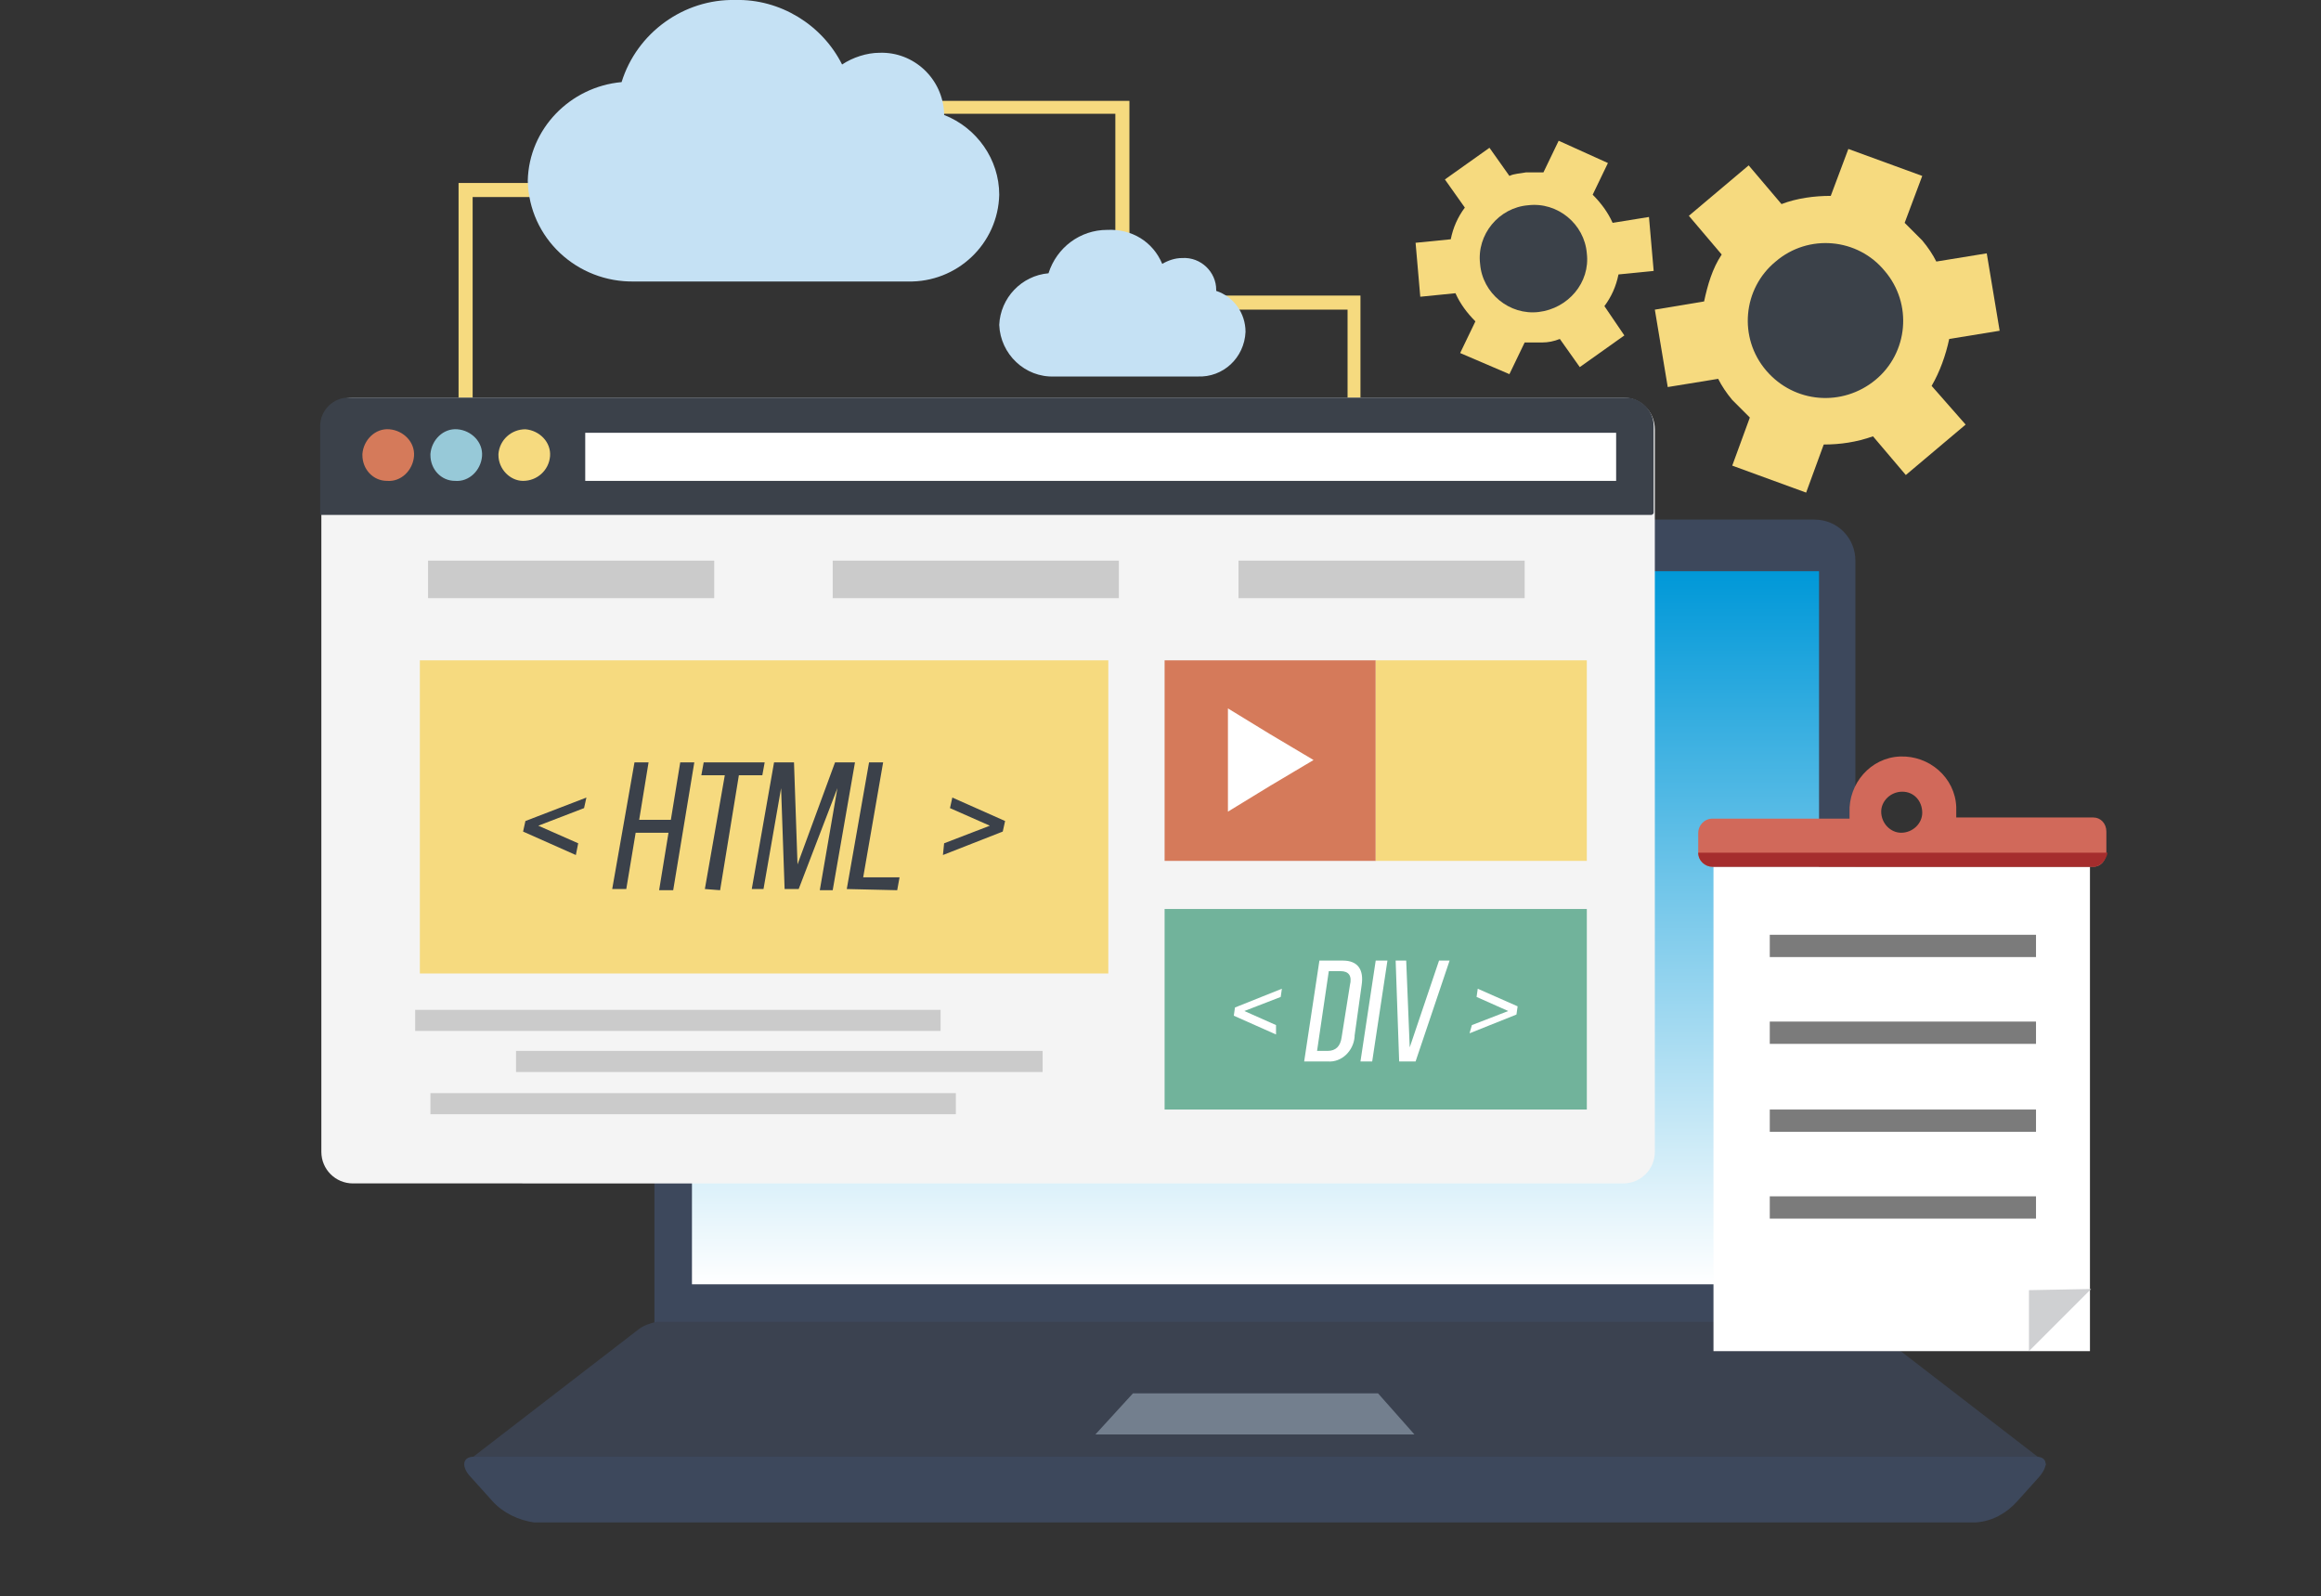<?xml version="1.0" encoding="utf-8"?>
<!-- Generator: Adobe Illustrator 22.0.0, SVG Export Plug-In . SVG Version: 6.00 Build 0)  -->
<svg version="1.1" id="Capa_1" xmlns="http://www.w3.org/2000/svg" xmlns:xlink="http://www.w3.org/1999/xlink" x="0px" y="0px"
	 viewBox="0 0 197.9 136.1" style="enable-background:new 0 0 197.9 136.1;" xml:space="preserve">
<rect x="0" y="0" width="197.9" height="136.1" fill="#333333" stroke="none"/>
<style type="text/css">
	.st0{fill:#F6DA7F;}
	.st1{fill:#3D485C;}
	.st2{fill:#3B4250;}
	.st3{fill:#737F8E;}
	.st4{fill:url(#SVGID_1_);}
	.st5{fill:#3B4149;}
	.st6{fill:#C5E1F4;}
	.st7{fill:#FFFFFF;}
	.st8{fill:#D1695A;}
	.st9{fill:#A52D2D;}
	.st10{fill:#CFD0D2;}
	.st11{fill:#7B7B7B;}
	.st12{fill:#F4F4F4;}
	.st13{fill:#3B414A;}
	.st14{fill:#D57A5A;}
	.st15{fill:#97C9D8;}
	.st16{fill:#CBCBCB;}
	.st17{fill:#71B39B;}
</style>
<title>paginas_web</title>
<g id="Capa_2_1_">
	<g id="Layer_1">
		<g id="Web_Design">
			<polygon class="st0" points="71.8,8.6 95.7,8.6 96.3,8.6 96.3,9.1 96.3,25.2 115.5,25.2 116,25.2 116,25.8 116,34 114.9,34 
				114.9,26.4 95.7,26.4 95.1,26.4 95.1,25.8 95.1,9.7 71.8,9.7 			"/>
			<polygon class="st0" points="52.9,16.8 40.3,16.8 40.3,38.5 39.1,38.5 39.1,16.2 39.1,15.6 39.7,15.6 52.9,15.6 			"/>
			<path class="st1" d="M59.3,44.3h95.4c2,0,3.5,1.6,3.5,3.5V113H55.8V47.9C55.8,45.9,57.4,44.3,59.3,44.3z"/>
			<path class="st2" d="M39.9,125h134.3c0.4,0,0.3-0.3-0.2-0.6l-14.4-11.1c-0.4-0.3-0.9-0.6-1.5-0.6H56c-0.5,0.1-1.1,0.3-1.5,0.6
				l-14.4,11.1C39.6,124.7,39.5,125,39.9,125L39.9,125z"/>
			<path class="st1" d="M40.4,124.2h133.2c1,0,1.1,0.8,0.2,1.8l-1.8,2c-0.9,1-2.1,1.7-3.5,1.8h-123c-1.3-0.2-2.6-0.8-3.5-1.8l-1.8-2
				C39.3,125.1,39.4,124.2,40.4,124.2L40.4,124.2z"/>
			<polygon class="st3" points="96.6,118.8 102.2,118.8 111.8,118.8 117.5,118.8 120.6,122.3 108.7,122.3 105.4,122.3 93.4,122.3 
							"/>
			
				<linearGradient id="SVGID_1_" gradientUnits="userSpaceOnUse" x1="107.05" y1="1107.5" x2="107.05" y2="1046.7" gradientTransform="matrix(1 0 0 1 0 -998)">
				<stop  offset="0" style="stop-color:#FFFFFF"/>
				<stop  offset="1" style="stop-color:#0098D8"/>
			</linearGradient>
			<rect x="59" y="48.7" class="st4" width="96.1" height="60.8"/>
			<path class="st0" d="M164.7,32.9c0.7-1.2,1.2-2.6,1.5-4l4.3-0.7l-1.1-6.6l-4.3,0.7c-0.3-0.6-0.7-1.2-1.2-1.8
				c-0.5-0.5-1-1-1.5-1.5l1.5-4l-6.3-2.3l-1.5,4c-1.4,0-2.9,0.2-4.2,0.7l-2.8-3.3l-5.1,4.3l2.8,3.3c-0.8,1.2-1.2,2.6-1.5,4l-4.2,0.7
				l1.1,6.6l4.3-0.7c0.3,0.6,0.7,1.2,1.2,1.8c0.5,0.5,1,1,1.5,1.5l-1.5,4.1L154,42l1.5-4.1c1.4,0,2.8-0.2,4.2-0.7l2.8,3.3l5.1-4.3
				L164.7,32.9z"/>
			<path class="st5" d="M157.8,29.9c1.4-1.2,1.6-3.3,0.4-4.7c-1.2-1.4-3.3-1.6-4.7-0.4s-1.6,3.3-0.4,4.7
				C154.3,30.9,156.4,31.1,157.8,29.9L157.8,29.9z M159.9,32.4c2.8-2.3,3.2-6.5,0.8-9.3c-2.3-2.8-6.5-3.2-9.3-0.8
				c-2.8,2.3-3.2,6.5-0.8,9.3C153,34.4,157.1,34.7,159.9,32.4z"/>
			<path class="st0" d="M137.5,19c-0.4-0.9-1-1.7-1.7-2.4l1.3-2.7l-4.2-1.9l-1.3,2.7c-0.5,0-1,0-1.5,0c-0.5,0.1-1,0.1-1.4,0.3
				l-1.7-2.4l-3.8,2.7l1.7,2.4c-0.6,0.8-1,1.7-1.2,2.7l-3,0.3l0.4,4.6l3-0.3c0.4,0.9,1,1.7,1.7,2.4l-1.3,2.7l4.2,1.8l1.3-2.7
				c0.5,0,1,0,1.5,0s1-0.1,1.5-0.3l1.7,2.4l3.8-2.7l-1.7-2.5c0.6-0.8,1-1.7,1.2-2.7l3-0.3l-0.4-4.6L137.5,19z"/>
			<path class="st5" d="M133.1,21.8c-0.1-1.3-1.3-2.2-2.5-2.1c-1.3,0.1-2.2,1.3-2.1,2.5c0.1,1.3,1.3,2.2,2.5,2.1
				C132.3,24.2,133.2,23.1,133.1,21.8L133.1,21.8z M135.3,21.6c-0.2-2.5-2.5-4.4-5-4.1c-2.5,0.2-4.4,2.5-4.1,5
				c0.2,2.5,2.5,4.4,5,4.1C133.7,26.3,135.6,24.1,135.3,21.6z"/>
			<path class="st6" d="M62.7,0c-4.4-0.1-8.4,2.8-9.7,7c-4.4,0.4-7.9,4-8,8.4c0.1,4.9,4.2,8.7,9.1,8.6l0,0h23.3
				c4.2,0.1,7.7-3.2,7.8-7.4c0-3-1.9-5.7-4.7-6.8V9.7c-0.1-3-2.6-5.3-5.5-5.2c-1.1,0-2.3,0.4-3.2,1C70.1,2.1,66.5-0.1,62.7,0z"/>
			<path class="st6" d="M94.4,19.6c-2.3,0-4.3,1.5-5,3.7c-2.3,0.2-4.1,2.1-4.2,4.4c0.1,2.5,2.2,4.5,4.7,4.4l0,0h12.2
				c2.2,0.1,4-1.6,4.1-3.8c0-1.6-1-3-2.5-3.5v-0.1c0-1.5-1.3-2.8-2.9-2.7c-0.6,0-1.2,0.2-1.7,0.5C98.3,20.6,96.5,19.5,94.4,19.6
				L94.4,19.6z"/>
			<rect x="146.1" y="73.9" class="st7" width="32.1" height="41.3"/>
			<path class="st8" d="M178.5,73.9H146c-0.6,0-1.2-0.5-1.2-1.2V71c0-0.6,0.5-1.2,1.2-1.2h11.7c0-0.2,0-0.3,0-0.5
				c-0.1-2.5,1.8-4.7,4.3-4.8c2.5-0.1,4.7,1.8,4.8,4.3c0,0.1,0,0.3,0,0.4c0,0.2,0,0.3,0,0.5h11.7c0.6,0,1.1,0.5,1.1,1.2v1.7
				C179.6,73.4,179.1,73.9,178.5,73.9L178.5,73.9z M162.2,67.5c-1,0-1.8,0.8-1.8,1.7c0,1,0.8,1.8,1.7,1.8c1,0,1.8-0.8,1.8-1.7l0,0
				C163.9,68.3,163.2,67.5,162.2,67.5z"/>
			<path class="st9" d="M178.5,73.9H146c-0.6,0-1.2-0.5-1.2-1.2h34.9C179.6,73.3,179.1,73.9,178.5,73.9z"/>
			<polygon class="st10" points="173,115.2 178.3,109.9 173,110 			"/>
			<rect x="150.9" y="79.7" class="st11" width="22.7" height="1.9"/>
			<rect x="150.9" y="87.1" class="st11" width="22.7" height="1.9"/>
			<rect x="150.9" y="94.6" class="st11" width="22.7" height="1.9"/>
			<rect x="150.9" y="102" class="st11" width="22.7" height="1.9"/>
			<path class="st12" d="M30.1,33.9h108.3c1.5,0,2.7,1.2,2.7,2.7v61.6c0,1.5-1.2,2.7-2.7,2.7H30.1c-1.5,0-2.7-1.2-2.7-2.7V36.6
				C27.3,35.1,28.6,33.9,30.1,33.9z"/>
			<path class="st13" d="M29.7,33.9h108.9c1.3,0,2.4,1.1,2.4,2.4v7.4c0,0.1-0.1,0.2-0.2,0.2H27.3v-7.6C27.3,35,28.4,33.9,29.7,33.9z
				"/>
			<path class="st14" d="M33,41c1.2,0.1,2.2-0.9,2.3-2.1s-0.9-2.2-2.1-2.3s-2.2,0.9-2.3,2.1v0.1C30.9,40,31.8,41,33,41z"/>
			<path class="st15" d="M38.8,41c1.2,0.1,2.2-0.9,2.3-2.1s-0.9-2.2-2.1-2.3s-2.2,0.9-2.3,2.1v0.1C36.7,40,37.6,41,38.8,41z"/>
			<path class="st0" d="M44.6,41c1.2,0,2.2-0.9,2.3-2.1s-0.9-2.2-2.1-2.3c-1.2,0-2.2,0.9-2.3,2.1v0.1C42.5,40,43.5,41,44.6,41
				L44.6,41z"/>
			<rect x="49.9" y="36.9" class="st7" width="87.9" height="4.1"/>
			<rect x="36.5" y="47.8" class="st16" width="24.4" height="3.2"/>
			<rect x="71" y="47.8" class="st16" width="24.4" height="3.2"/>
			<rect x="105.6" y="47.8" class="st16" width="24.4" height="3.2"/>
			<rect x="35.8" y="56.3" class="st0" width="58.7" height="26.7"/>
			<rect x="99.3" y="56.3" class="st14" width="18" height="17.1"/>
			<rect x="35.4" y="86.1" class="st16" width="44.8" height="1.8"/>
			<rect x="44" y="89.6" class="st16" width="44.9" height="1.8"/>
			<rect x="36.7" y="93.2" class="st16" width="44.8" height="1.8"/>
			<polygon class="st7" points="112,64.8 108.3,67 104.7,69.2 104.7,64.8 104.7,60.4 108.3,62.6 			"/>
			<rect x="99.3" y="77.5" class="st17" width="36" height="17.1"/>
			<rect x="117.3" y="56.3" class="st0" width="18" height="17.1"/>
			<path class="st13" d="M49.3,71.9l-3.4-1.5l3.9-1.5L50,68l-5.2,2l-0.2,0.9l4.5,2L49.3,71.9z M57,71l-0.8,4.9h1.2L59.2,65H58
				l-0.8,4.9h-2.7l0.8-4.9h-1.2l-1.9,10.8h1.2l0.8-4.8H57z M61.4,75.9l1.6-9.8h2l0.2-1.1H60l-0.2,1.1h2l-1.7,9.7L61.4,75.9z
				 M71.4,67.2l-1.5,8.7H71L72.9,65h-1.7L68,73.7L67.7,65H66l-1.9,10.8h1l1.5-8.6l0.3,8.6h1.2L71.4,67.2z M76.5,75.9l0.2-1.1h-3.1
				l1.7-9.8h-1.2l-1.9,10.8L76.5,75.9z M80.4,72.9l5.1-2l0.2-0.9l-4.5-2L81,68.9l3.4,1.5l-3.9,1.5L80.4,72.9z"/>
			<path class="st7" d="M108.8,87.4l-2.7-1.2l3.1-1.2l0.1-0.7l-4,1.6l-0.1,0.7l3.6,1.6V87.4z M112.5,81.9l-1.3,8.6h2
				c1.2,0.1,2.2-0.9,2.3-2.1c0,0,0,0,0-0.1l0.6-4.3c0.2-1.3-0.3-2.1-1.6-2.1H112.5z M112.3,89.6l1-6.8h1c0.7,0,1,0.4,0.8,1.2
				l-0.7,4.4c-0.1,0.8-0.5,1.2-1.2,1.2C113.2,89.6,112.3,89.6,112.3,89.6z M117.3,81.9l-1.3,8.6h1l1.3-8.6H117.3z M119,81.9l0.3,8.6
				h1.4l2.9-8.6h-0.9l-2.5,7.4l-0.3-7.4H119z M125.3,88.1l4-1.6l0.1-0.7l-3.4-1.5l-0.1,0.7l2.7,1.2l-3.1,1.2L125.3,88.1z"/>
		</g>
	</g>
</g>
</svg>
